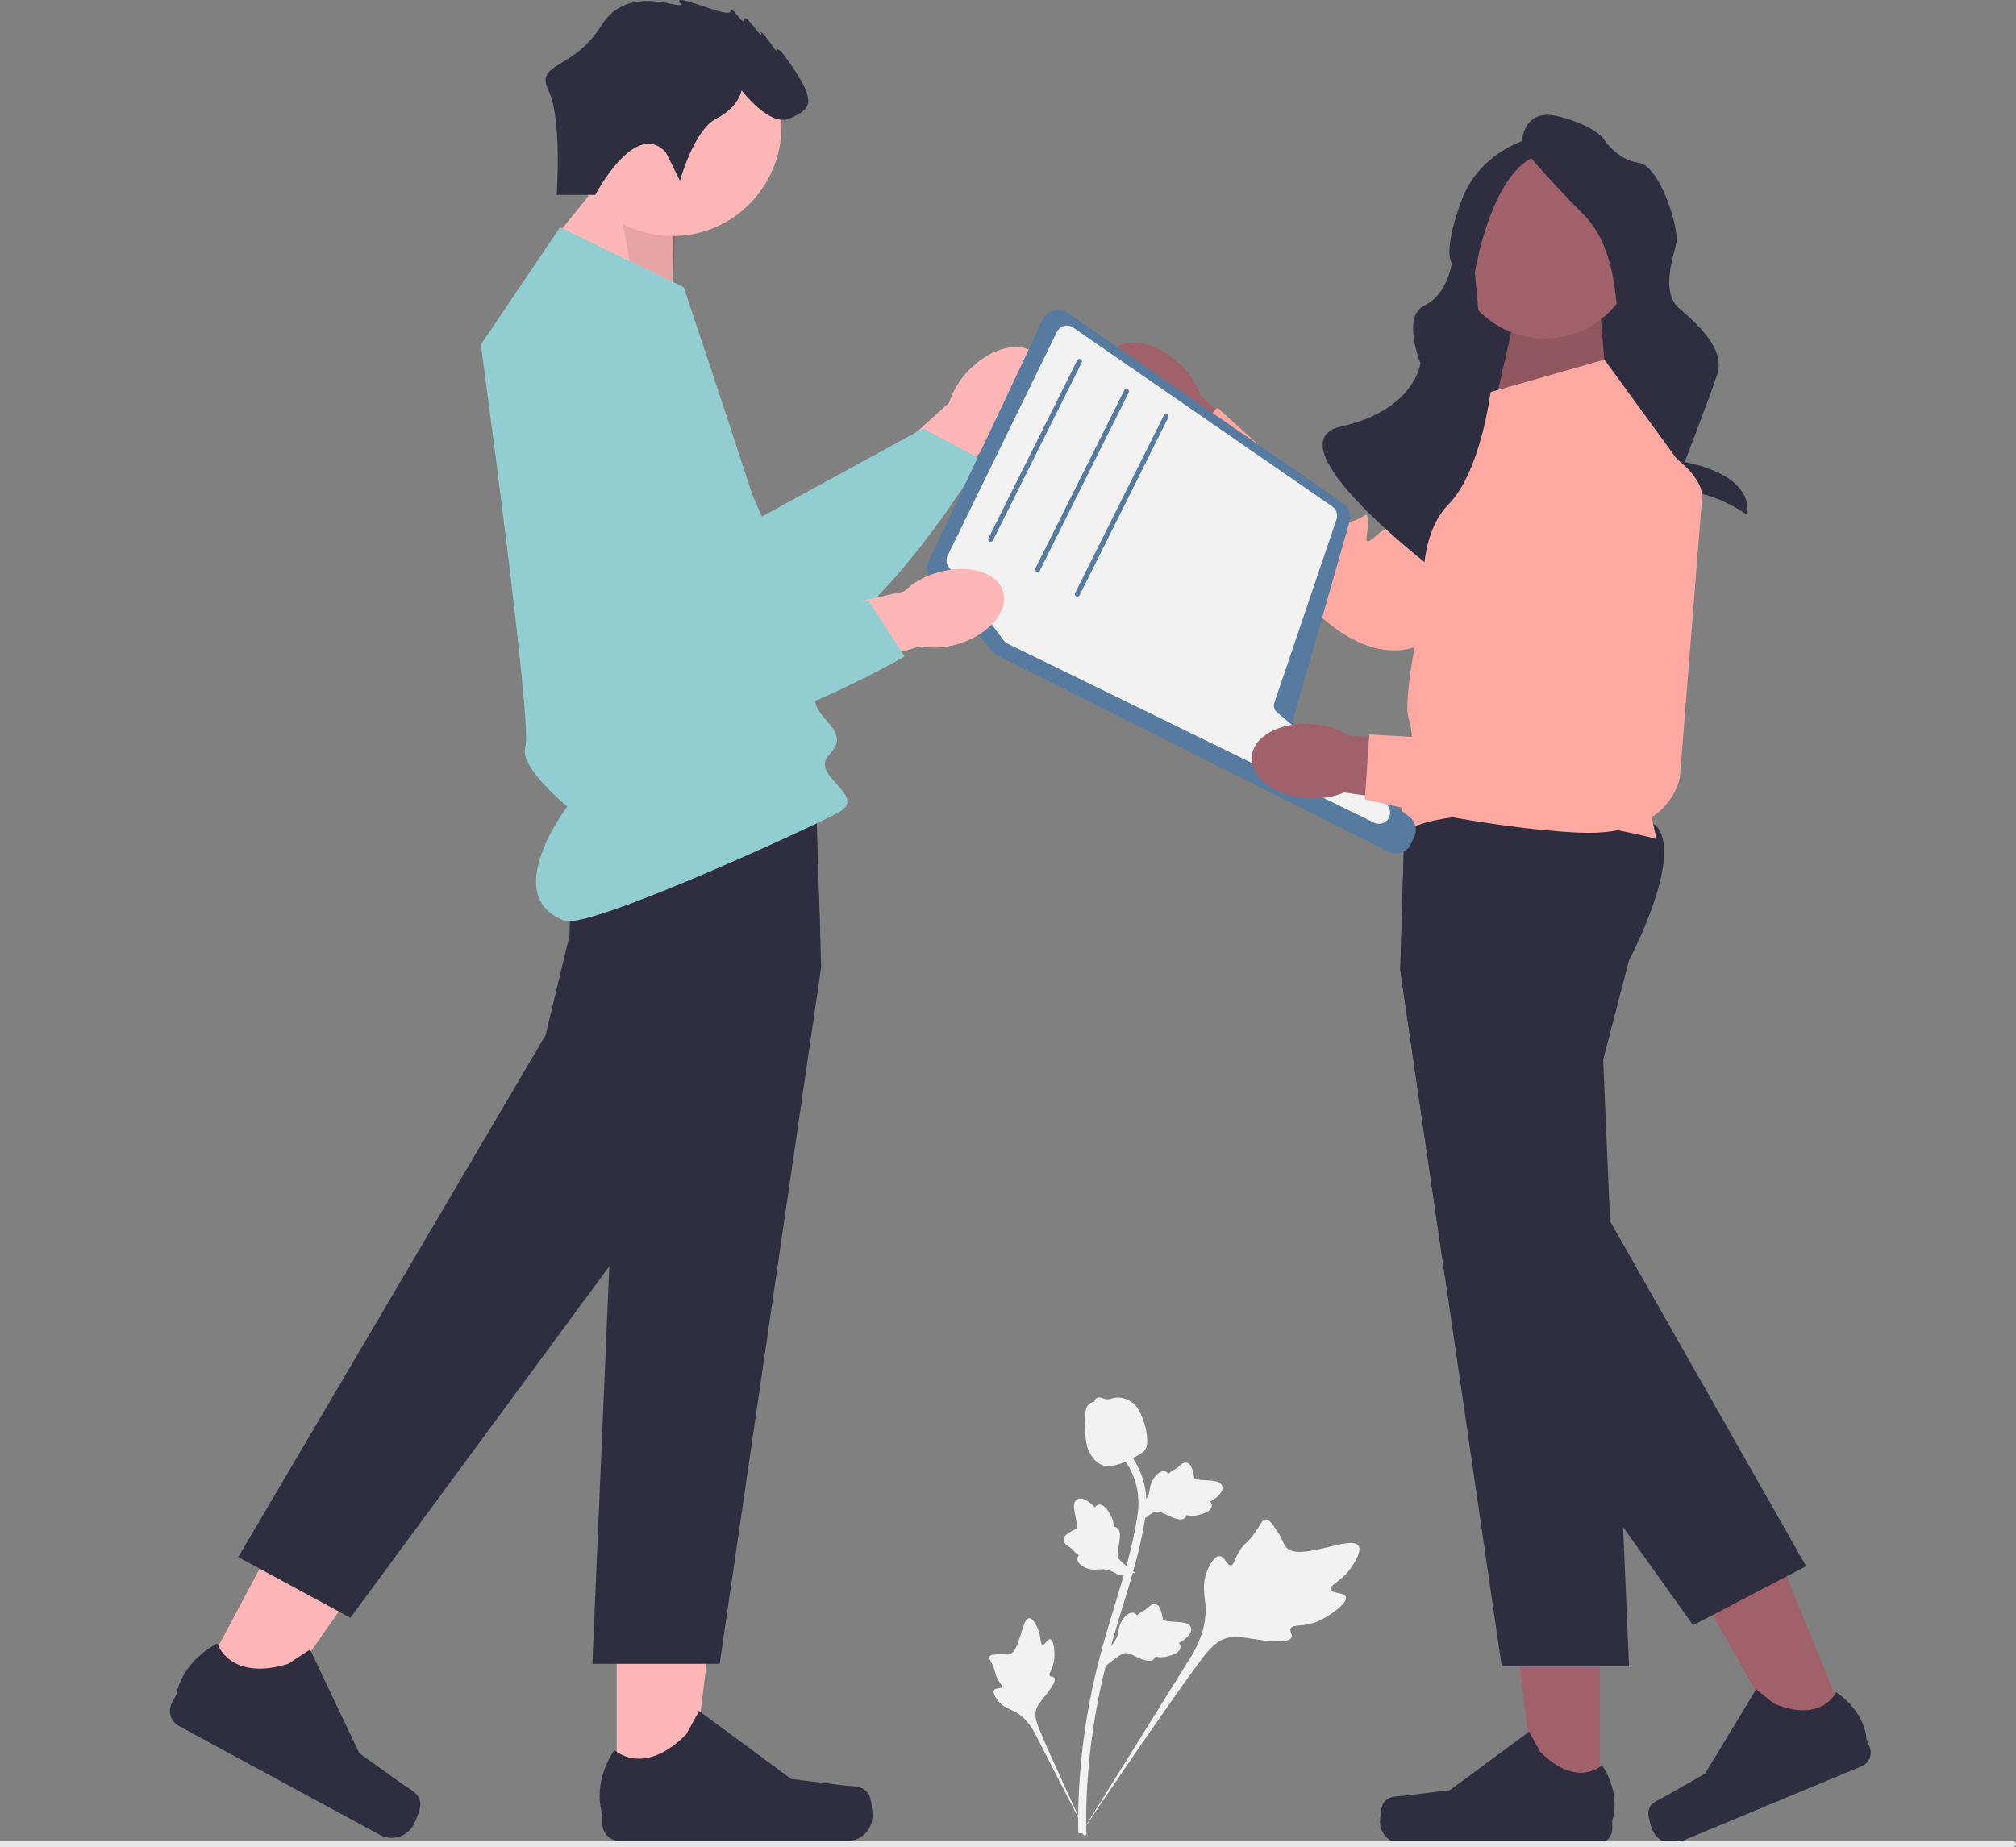 <svg width="335" height="307" viewBox="0 0 335 307" fill="none" xmlns="http://www.w3.org/2000/svg">
<rect x="0" y="0" width="335" height="307" fill="#808080" stroke="none"/>
<g clip-path="url(#clip0_1522_3835)">
<path d="M161.019 61.516C164.748 57.687 169.73 56.525 172.145 58.919C174.56 61.314 173.494 66.359 169.762 70.189C168.293 71.739 166.476 72.912 164.465 73.609L148.46 89.631L141.167 81.894L157.72 66.92C158.376 64.879 159.507 63.026 161.019 61.516Z" fill="#FFB6B6"/>
<path d="M109.832 48.29L126.613 85.847L153.41 71.214L163 76.349C163 76.349 141.094 113.295 126.095 109.089C111.096 104.883 84.462 66.748 89.261 54.978C94.06 43.208 109.832 48.29 109.832 48.29Z" fill="#92CDD1"/>
<path d="M187.622 69.49C183.726 65.833 182.438 60.841 184.746 58.341C187.053 55.84 192.08 56.778 195.977 60.436C197.553 61.876 198.765 63.676 199.51 65.685L215.823 81.389L208.355 88.954L193.067 72.67C191.026 72.064 189.159 70.973 187.622 69.49Z" fill="#A0616A"/>
<path d="M269.789 71.911L238.303 105.728C238.303 105.728 231.233 112.786 219.6 102.608C207.967 92.43 195.034 75.732 195.034 75.732L202.29 67.765L215.142 79.332C215.142 79.332 222.772 82.43 223.303 84.434C223.833 86.438 222.35 87.267 224.734 86.625C227.118 85.983 227.164 84.55 227.314 86.723C227.463 88.896 226.007 91.435 228.761 88.975C231.515 86.516 232.337 88.012 232.337 88.012L252.461 61.12C252.461 61.12 265.464 50.746 269.202 60.045C272.941 69.344 269.789 71.911 269.789 71.911Z" fill="#FFA9A2"/>
<path d="M102.473 298.592L114.709 298.591L120.53 250.977L102.471 250.978L102.473 298.592Z" fill="#FFB6B6"/>
<path d="M144.396 298.312C144.777 298.959 144.978 301.049 144.978 301.802C144.978 304.115 143.119 305.991 140.825 305.991H102.931C101.366 305.991 100.098 304.712 100.098 303.133V301.541C100.098 301.541 98.223 296.758 102.083 290.862C102.083 290.862 106.879 295.479 114.047 288.248L116.161 284.385L131.461 295.673L139.941 296.726C141.796 296.957 143.442 296.691 144.396 298.312Z" fill="#2F2E41"/>
<path d="M243.501 78.865H273.825V33.662L243.501 33.662V78.865Z" fill="#2F2E41"/>
<path d="M267.018 65.083L265.956 52.136H251.836L248.706 65.853L267.018 65.083Z" fill="#A0616A"/>
<path opacity="0.1" d="M267.018 65.083L265.956 52.136H251.836L248.706 65.853L267.018 65.083Z" fill="black"/>
<path d="M111.732 50.701L111.98 34.051L101.803 27.651L90.736 41.307L111.732 50.701Z" fill="#FFB6B6"/>
<path opacity="0.1" d="M111.733 50.701L112.391 34.466L101.803 27.651L105.4 47.742L111.733 50.701Z" fill="black"/>
<path d="M256.672 56.255C265.197 56.255 272.107 49.284 272.107 40.684C272.107 32.085 265.197 25.113 256.672 25.113C248.148 25.113 241.238 32.085 241.238 40.684C241.238 49.284 248.148 56.255 256.672 56.255Z" fill="#A0616A"/>
<path d="M252.779 24.302C252.779 24.302 252.779 17.91 258.663 19.28C264.546 20.65 266.357 22.933 266.357 22.933C266.357 22.933 268.62 26.585 272.24 27.042C275.861 27.498 279.029 38 278.577 40.283C278.124 42.566 275.861 48.502 279.029 51.241C282.198 53.981 286.723 58.09 285.366 62.2C284.008 66.309 279.935 76.811 279.935 76.811C279.935 76.811 291.296 78.486 290.367 85.639C290.367 85.639 284.913 81.377 277.672 81.377C270.43 81.377 271.335 68.123 271.335 68.123C271.335 68.123 270.883 59.917 269.525 57.634C268.167 55.351 269.977 42.566 263.189 35.717C256.4 28.868 252.779 24.302 252.779 24.302Z" fill="#2F2E41"/>
<path d="M254.589 22.933C254.589 22.933 245.99 24.759 242.821 33.434C239.653 42.11 241.253 43.724 241.253 43.724C241.253 43.724 240.553 48.948 236.709 50.779C232.864 52.611 236.033 60.373 236.033 60.373C236.033 60.373 235.127 68.135 222.907 70.875C210.687 73.615 238.231 94.623 238.231 94.623C238.231 94.623 236.251 84.708 248.924 84.251C261.596 83.794 246.442 60.373 246.442 60.373L245.084 45.306C245.084 45.306 247.8 27.955 255.947 25.672C264.093 23.389 254.589 22.933 254.589 22.933Z" fill="#2F2E41"/>
<path d="M111.764 39.232C121.76 39.232 129.864 31.056 129.864 20.972C129.864 10.887 121.76 2.712 111.764 2.712C101.768 2.712 93.664 10.887 93.664 20.972C93.664 31.056 101.768 39.232 111.764 39.232Z" fill="#FFB6B6"/>
<path d="M136.449 160.796L119.588 276.546H98.434L101.247 210.473L102.727 175.731L98.434 159.194C98.434 159.194 96.476 155.519 94.827 151.063C92.968 146.034 91.5 140.006 93.68 137.148C94.482 136.094 96.567 135.314 99.4 134.733C101.131 134.376 103.146 134.098 105.322 133.883C117.832 132.634 135.626 133.414 135.626 133.414L136.079 148.474L136.33 156.883L136.449 160.796Z" fill="#2F2E41"/>
<path d="M32.805 280.15L43.585 285.991L71.05 246.827L55.141 238.205L32.805 280.15Z" fill="#FFB6B6"/>
<path d="M69.867 299.92C69.898 300.672 69.095 302.609 68.742 303.272C67.657 305.31 65.139 306.075 63.118 304.98L29.737 286.886C28.359 286.139 27.841 284.406 28.582 283.016L29.329 281.614C29.329 281.614 29.922 276.505 36.087 273.154C36.087 273.154 38.147 279.511 47.853 276.563L51.528 274.17L59.71 291.419L66.686 296.396C68.212 297.485 69.787 298.036 69.867 299.92Z" fill="#2F2E41"/>
<path d="M136.33 156.884L127.381 174.985L101.247 210.473L58.222 268.9L39.589 258.802L90.665 172.043L94.646 155.423C94.646 155.423 94.646 153.627 94.827 151.063C95.181 145.989 96.242 137.903 99.4 134.733C99.828 134.302 100.292 133.962 100.798 133.734C101.748 133.302 103.327 133.406 105.322 133.883C113.654 135.891 129.203 144.516 136.079 148.474L136.33 156.884Z" fill="#2F2E41"/>
<path d="M265.868 300.044L255.347 300.043L250.342 259.104L265.87 259.105L265.868 300.044Z" fill="#A0616A"/>
<path d="M229.822 299.804C229.495 300.36 229.322 302.157 229.322 302.804C229.322 304.793 230.92 306.406 232.893 306.406H265.474C266.82 306.406 267.91 305.306 267.91 303.949V302.58C267.91 302.58 269.522 298.467 266.204 293.398C266.204 293.398 262.079 297.367 255.917 291.15L254.099 287.829L240.944 297.535L233.653 298.44C232.057 298.638 230.643 298.409 229.822 299.804Z" fill="#2F2E41"/>
<path d="M307.314 287.536L297.588 291.584L277.482 255.666L291.837 249.692L307.314 287.536Z" fill="#A0616A"/>
<path d="M273.902 301.185C273.81 301.825 274.33 303.552 274.574 304.151C275.327 305.99 277.414 306.865 279.237 306.107L309.355 293.569C310.599 293.051 311.191 291.614 310.678 290.359L310.161 289.094C310.161 289.094 310.095 284.672 305.111 281.263C305.111 281.263 302.8 286.519 294.752 283.144L291.816 280.773L283.326 294.807L276.928 298.45C275.528 299.247 274.134 299.58 273.902 301.185Z" fill="#2F2E41"/>
<path d="M270.695 159.609L266.402 176.146L267.545 202.98L269.441 247.55L269.494 248.808L269.708 253.819L270.695 276.961H249.541L240.123 212.311L232.68 161.211L233.461 135.19L233.502 133.829C233.502 133.829 271.337 132.169 275.449 137.563C279.561 142.956 270.695 159.609 270.695 159.609Z" fill="#2F2E41"/>
<path d="M300.128 260.325L296.542 262.196L283.279 269.12L281.338 270.132L269.708 253.819L240.123 212.311L232.68 161.211L233.461 135.19C236.809 134.115 239.486 133.675 240.843 134.314C246.954 137.198 246.662 156.099 246.662 156.099L250.384 172.777L267.545 202.98L300.128 260.325Z" fill="#2F2E41"/>
<path d="M223.639 265.427C223.367 264.587 221.304 264.957 221.106 264.205C220.908 263.456 222.888 262.828 224.406 260.718C224.68 260.337 226.406 257.939 225.744 256.93C224.49 255.018 215.762 259.78 213.667 257.108C213.207 256.521 213.018 255.514 211.648 253.64C211.103 252.895 210.754 252.535 210.336 252.546C209.743 252.561 209.531 253.309 208.6 254.664C207.203 256.696 206.699 256.44 205.779 258.105C205.095 259.341 205.014 260.131 204.522 260.178C203.825 260.243 203.537 258.705 202.685 258.645C201.816 258.584 200.946 260.104 200.515 261.292C199.705 263.522 200.206 265.225 200.318 266.924C200.438 268.769 200.155 271.47 198.167 274.937L179.421 305.069C183.447 298.926 194.875 282.176 199.479 276.032C200.809 274.258 202.237 272.477 204.436 272.142C206.552 271.82 209.128 272.876 212.723 272.815C213.142 272.808 214.311 272.773 214.595 272.148C214.83 271.631 214.246 271.182 214.459 270.697C214.743 270.046 216.024 270.325 217.769 269.892C219 269.587 219.836 269.084 220.555 268.65C220.772 268.52 224.001 266.546 223.639 265.427Z" fill="#F2F2F2"/>
<path d="M174.539 272.462C174.052 272.355 173.636 273.483 173.214 273.364C172.792 273.246 173.058 272.084 172.469 270.724C172.363 270.478 171.694 268.932 171.012 268.968C169.72 269.038 169.519 274.733 167.614 275C167.196 275.058 166.652 274.861 165.345 274.999C164.825 275.053 164.549 275.123 164.434 275.333C164.27 275.63 164.573 275.951 164.963 276.803C165.549 278.081 165.279 278.257 165.823 279.193C166.228 279.888 166.588 280.156 166.469 280.413C166.3 280.778 165.468 280.476 165.193 280.881C164.913 281.294 165.402 282.163 165.855 282.719C166.706 283.763 167.68 284.007 168.538 284.442C169.47 284.914 170.703 285.834 171.816 287.819L181.067 305.795C179.24 302.029 174.388 291.537 172.727 287.485C172.248 286.315 171.794 285.094 172.265 283.908C172.719 282.767 173.976 281.797 174.983 279.999C175.101 279.789 175.421 279.201 175.199 278.88C175.016 278.614 174.629 278.774 174.454 278.528C174.219 278.2 174.725 277.646 175.018 276.657C175.224 275.96 175.221 275.4 175.217 274.919C175.216 274.774 175.188 272.606 174.539 272.462Z" fill="#F2F2F2"/>
<path d="M183.768 276.848L184.058 274.14L184.237 273.97C185.062 273.183 185.578 272.35 185.772 271.492C185.802 271.356 185.826 271.218 185.851 271.077C185.947 270.521 186.067 269.828 186.598 269.109C186.895 268.709 187.68 267.804 188.491 268.12C188.709 268.202 188.857 268.345 188.959 268.497C188.985 268.471 189.011 268.445 189.04 268.416C189.39 268.073 189.635 267.947 189.87 267.826C190.052 267.733 190.239 267.637 190.555 267.382C190.694 267.27 190.806 267.169 190.899 267.084C191.184 266.828 191.547 266.528 192.045 266.647C192.573 266.792 192.754 267.301 192.875 267.637C193.089 268.237 193.155 268.65 193.199 268.923C193.215 269.023 193.233 269.136 193.247 269.173C193.362 269.466 194.813 269.542 195.359 269.574C196.586 269.641 197.648 269.699 197.903 270.547C198.086 271.153 197.704 271.815 196.735 272.565C196.434 272.799 196.132 272.96 195.869 273.08C196.031 273.234 196.159 273.444 196.167 273.73C196.185 274.406 195.498 274.925 194.124 275.275C193.782 275.363 193.323 275.479 192.722 275.45C192.439 275.435 192.192 275.392 191.98 275.351C191.949 275.472 191.891 275.599 191.787 275.719C191.481 276.072 190.987 276.161 190.317 275.962C189.577 275.754 188.993 275.471 188.477 275.223C188.026 275.006 187.638 274.821 187.312 274.77C186.705 274.685 186.14 275.063 185.463 275.565L183.768 276.848Z" fill="#F2F2F2"/>
<path d="M188.607 261.423L185.936 261.826L185.728 261.695C184.764 261.09 183.834 260.797 182.963 260.826C182.824 260.831 182.686 260.842 182.545 260.854C181.987 260.901 181.293 260.96 180.469 260.624C180.009 260.436 178.942 259.899 179.039 259.028C179.063 258.794 179.163 258.613 179.282 258.475C179.251 258.456 179.219 258.437 179.184 258.417C178.767 258.163 178.584 257.956 178.408 257.756C178.273 257.603 178.133 257.445 177.808 257.2C177.665 257.093 177.54 257.01 177.435 256.94C177.118 256.728 176.738 256.449 176.726 255.933C176.731 255.381 177.173 255.075 177.465 254.872C177.986 254.511 178.364 254.342 178.616 254.23C178.708 254.189 178.811 254.143 178.843 254.12C179.095 253.932 178.8 252.497 178.692 251.957C178.445 250.742 178.231 249.691 178.979 249.227C179.514 248.895 180.245 249.099 181.21 249.855C181.511 250.09 181.742 250.344 181.924 250.57C182.031 250.373 182.199 250.194 182.471 250.114C183.115 249.925 183.787 250.464 184.471 251.716C184.642 252.027 184.87 252.445 184.994 253.039C185.052 253.319 185.073 253.572 185.088 253.788C185.212 253.788 185.348 253.813 185.489 253.884C185.905 254.093 186.117 254.552 186.096 255.256C186.084 256.031 185.961 256.673 185.854 257.24C185.76 257.735 185.681 258.161 185.715 258.492C185.787 259.105 186.293 259.561 186.946 260.094L188.607 261.423Z" fill="#F2F2F2"/>
<path d="M188.967 253.333L189.258 250.625L189.436 250.454C190.261 249.668 190.777 248.834 190.971 247.977C191.002 247.84 191.025 247.702 191.05 247.562C191.146 247.005 191.266 246.313 191.797 245.594C192.094 245.193 192.879 244.288 193.69 244.604C193.908 244.687 194.056 244.83 194.159 244.981C194.184 244.955 194.211 244.929 194.239 244.9C194.589 244.557 194.834 244.432 195.07 244.311C195.251 244.217 195.438 244.122 195.755 243.866C195.894 243.754 196.005 243.653 196.099 243.568C196.383 243.312 196.746 243.012 197.245 243.131C197.773 243.277 197.954 243.785 198.074 244.121C198.288 244.721 198.354 245.134 198.398 245.408C198.414 245.508 198.432 245.62 198.446 245.657C198.561 245.951 200.012 246.027 200.558 246.059C201.785 246.126 202.847 246.184 203.102 247.031C203.286 247.638 202.904 248.299 201.935 249.049C201.633 249.283 201.331 249.444 201.068 249.564C201.23 249.719 201.359 249.928 201.367 250.214C201.384 250.89 200.697 251.409 199.323 251.759C198.982 251.847 198.523 251.963 197.922 251.934C197.639 251.92 197.391 251.876 197.179 251.835C197.148 251.957 197.09 252.083 196.986 252.203C196.68 252.556 196.187 252.646 195.516 252.447C194.776 252.239 194.192 251.956 193.676 251.707C193.225 251.491 192.837 251.305 192.511 251.255C191.904 251.169 191.339 251.547 190.662 252.05L188.967 253.333Z" fill="#F2F2F2"/>
<path d="M180.308 305.223L179.835 304.753L179.179 304.683C179.182 304.62 179.178 304.475 179.173 304.247C179.148 303.001 179.07 299.21 179.593 293.384C179.958 289.317 180.569 285.189 181.408 281.112C182.248 277.029 183.12 273.991 183.821 271.549C184.35 269.707 184.883 267.96 185.404 266.259C186.794 261.713 188.107 257.418 188.919 252.52C189.101 251.427 189.479 249.15 188.706 246.464C188.257 244.906 187.489 243.439 186.421 242.106L187.454 241.265C188.632 242.738 189.482 244.362 189.98 246.092C190.838 249.07 190.426 251.551 190.228 252.742C189.401 257.727 188.076 262.063 186.672 266.652C186.154 268.348 185.622 270.087 185.095 271.921C184.401 274.341 183.537 277.352 182.707 281.383C181.878 285.411 181.275 289.489 180.914 293.504C180.397 299.257 180.475 302.992 180.5 304.219C180.513 304.874 180.516 305.012 180.308 305.223Z" fill="#F2F2F2"/>
<path d="M183.587 243.648C183.534 243.636 183.481 243.622 183.427 243.606C182.338 243.298 181.464 242.402 180.829 240.944C180.532 240.259 180.462 239.537 180.322 238.098C180.3 237.876 180.203 236.753 180.322 235.266C180.4 234.293 180.503 233.903 180.765 233.596C181.057 233.255 181.449 233.059 181.864 232.961C181.875 232.832 181.917 232.706 181.999 232.587C182.341 232.092 182.912 232.295 183.221 232.401C183.377 232.458 183.572 232.53 183.791 232.567C184.135 232.627 184.34 232.566 184.651 232.475C184.948 232.388 185.318 232.28 185.829 232.289C186.837 232.303 187.584 232.76 187.83 232.91C189.127 233.696 189.574 234.95 190.092 236.402C190.195 236.693 190.537 237.745 190.616 239.099C190.674 240.077 190.547 240.477 190.401 240.763C190.104 241.351 189.649 241.623 188.519 242.197C187.339 242.797 186.747 243.098 186.261 243.253C185.131 243.611 184.422 243.835 183.587 243.648Z" fill="#F2F2F2"/>
<path d="M335 306.513C335 306.782 334.784 307 334.517 307H0V306.026H334.517C334.784 306.026 335 306.244 335 306.513Z" fill="#E6E6E6"/>
<path d="M93.063 37.785L113.625 47.742C113.625 47.742 135.421 112.877 135.421 116.196C135.421 119.515 141.589 121.59 137.888 125.324C134.187 129.057 144.777 132.22 139.071 135.202C133.364 138.185 97.768 154.499 93.809 153.028C82.892 148.97 94.272 134.061 94.272 134.061C94.272 134.061 86.072 127.398 87.305 124.079C88.539 120.76 79.903 57.284 79.903 57.284L93.063 37.785Z" fill="#92CDD1"/>
<path d="M110.659 25.346L112.987 30.043C112.987 30.043 115.315 21.588 119.04 19.709C122.765 17.83 123.23 15.012 123.23 15.012C123.23 15.012 127.886 21.118 131.146 19.709C134.405 18.3 135.802 17.36 132.077 11.724C128.352 6.087 129.283 8.905 129.283 8.905C129.283 8.905 126.024 4.208 126.49 5.617C126.955 7.027 123.696 1.86 123.696 3.269C123.696 4.678 121.368 0.45 121.368 1.86C121.368 3.269 111.59 -1.428 112.987 0.45C114.384 2.329 104.606 -3.307 99.95 4.208C95.294 11.724 88.838 10.334 91.135 15.021C93.431 19.709 92.5 32.391 92.5 32.391H98.921C98.921 32.391 105.537 19.709 110.659 25.346Z" fill="#2F2E41"/>
<path d="M247.69 65.167L248.067 65.059L266.607 59.773L281.412 80.102L271.542 122.42L275.244 139.43C275.244 139.43 245.223 131.547 233.297 138.185C233.297 138.185 232.474 134.402 233.297 132.56C234.119 130.717 235.353 123.05 234.119 119.623C232.885 116.197 236.587 100.016 236.587 100.016C236.587 100.016 235.353 89.23 240.699 83.836C246.045 78.443 247.69 65.167 247.69 65.167Z" fill="#FFA9A2"/>
<path d="M230.851 141.579L165.702 108.916C165.378 108.753 165.094 108.529 164.86 108.251L154.694 96.164C154.02 95.363 153.874 94.232 154.323 93.282L173.384 52.938C173.718 52.231 174.34 51.709 175.09 51.506C175.84 51.303 176.637 51.44 177.278 51.883L223.223 83.678C224.166 84.331 224.588 85.514 224.272 86.623L214.944 119.372C214.689 120.268 215.014 121.246 215.753 121.805L234.206 135.767C235.2 136.519 235.544 137.891 235.023 139.028L234.439 140.305C234.136 140.967 233.594 141.464 232.913 141.707C232.624 141.809 232.326 141.86 232.029 141.86C231.625 141.86 231.224 141.766 230.851 141.579Z" fill="#567AA0"/>
<path d="M230.332 133.63L212.196 118.408C212.04 118.275 211.916 118.113 211.83 117.935C211.665 117.599 211.632 117.196 211.756 116.827L222.09 86.321C222.358 85.533 222.07 84.654 221.387 84.181L178.33 54.442C177.89 54.135 177.339 54.04 176.821 54.177C176.298 54.314 175.867 54.67 175.628 55.156L157.476 92.341C157.2 92.901 157.221 93.544 157.525 94.08C157.562 94.154 157.607 94.225 157.661 94.291L166.79 106.447C166.967 106.679 167.198 106.87 167.457 106.999L228.345 136.741C228.6 136.866 228.876 136.928 229.151 136.928C229.628 136.928 230.105 136.741 230.459 136.38C230.5 136.335 230.541 136.293 230.582 136.243C230.87 135.891 231.018 135.439 230.998 134.978C230.973 134.455 230.731 133.966 230.332 133.63Z" fill="#F2F2F2"/>
<path d="M164.619 90.059C164.77 90.059 164.914 89.976 164.987 89.831L179.746 60.25C179.848 60.045 179.766 59.795 179.564 59.693C179.36 59.589 179.114 59.672 179.011 59.877L164.252 89.458C164.15 89.663 164.232 89.912 164.434 90.015C164.494 90.045 164.557 90.059 164.619 90.059Z" fill="#567AA0"/>
<path d="M172.432 95.038C172.583 95.038 172.728 94.954 172.8 94.81L187.559 65.228C187.662 65.023 187.58 64.774 187.377 64.671C187.174 64.567 186.927 64.651 186.825 64.855L172.066 94.436C171.963 94.641 172.045 94.891 172.248 94.994C172.307 95.024 172.37 95.038 172.432 95.038Z" fill="#567AA0"/>
<path d="M179.012 99.186C179.163 99.186 179.308 99.103 179.38 98.958L194.14 69.377C194.242 69.172 194.16 68.922 193.957 68.82C193.754 68.716 193.507 68.799 193.405 69.004L178.646 98.585C178.543 98.79 178.625 99.039 178.828 99.142C178.887 99.172 178.95 99.186 179.012 99.186Z" fill="#567AA0"/>
<path d="M155.718 95.179C160.821 93.658 165.735 95.082 166.694 98.358C167.653 101.635 164.294 105.523 159.188 107.044C157.157 107.679 155.005 107.815 152.911 107.44L131.209 113.609L128.556 103.273L150.233 98.288C151.789 96.825 153.669 95.759 155.718 95.179Z" fill="#FFB6B6"/>
<path d="M117.332 58.548L113.93 99.602L144.399 99.932L150.312 109.118C150.312 109.118 113.382 130.69 102.293 119.667C91.204 108.645 86.27 62.26 96.129 54.32C105.988 46.381 117.332 58.548 117.332 58.548Z" fill="#92CDD1"/>
<path d="M217.143 132.672C211.837 132.269 207.742 129.18 207.997 125.773C208.252 122.367 212.76 119.933 218.068 120.337C220.19 120.469 222.25 121.112 224.076 122.212L246.537 124.207L245.384 134.82L223.364 131.727C221.395 132.538 219.262 132.863 217.143 132.672Z" fill="#A0616A"/>
<path d="M282.831 82.814L279.161 129.062C279.161 129.062 278.005 139.028 262.619 138.404C247.233 137.779 226.796 132.879 226.796 132.879L227.535 122.086L244.733 123.029C244.733 123.029 252.61 120.643 254.265 121.874C255.919 123.106 255.274 124.688 256.739 122.685C258.204 120.681 257.353 119.533 258.815 121.136C260.276 122.739 260.71 125.64 261.339 121.984C261.969 118.328 263.537 118.98 263.537 118.98L262.616 85.298C262.616 85.298 266.355 69.005 275.03 73.915C283.704 78.824 282.831 82.814 282.831 82.814Z" fill="#FFA9A2"/>
</g>
<defs>
<clipPath id="clip0_1522_3835">
<rect width="335" height="307" fill="white"/>
</clipPath>
</defs>
</svg>
